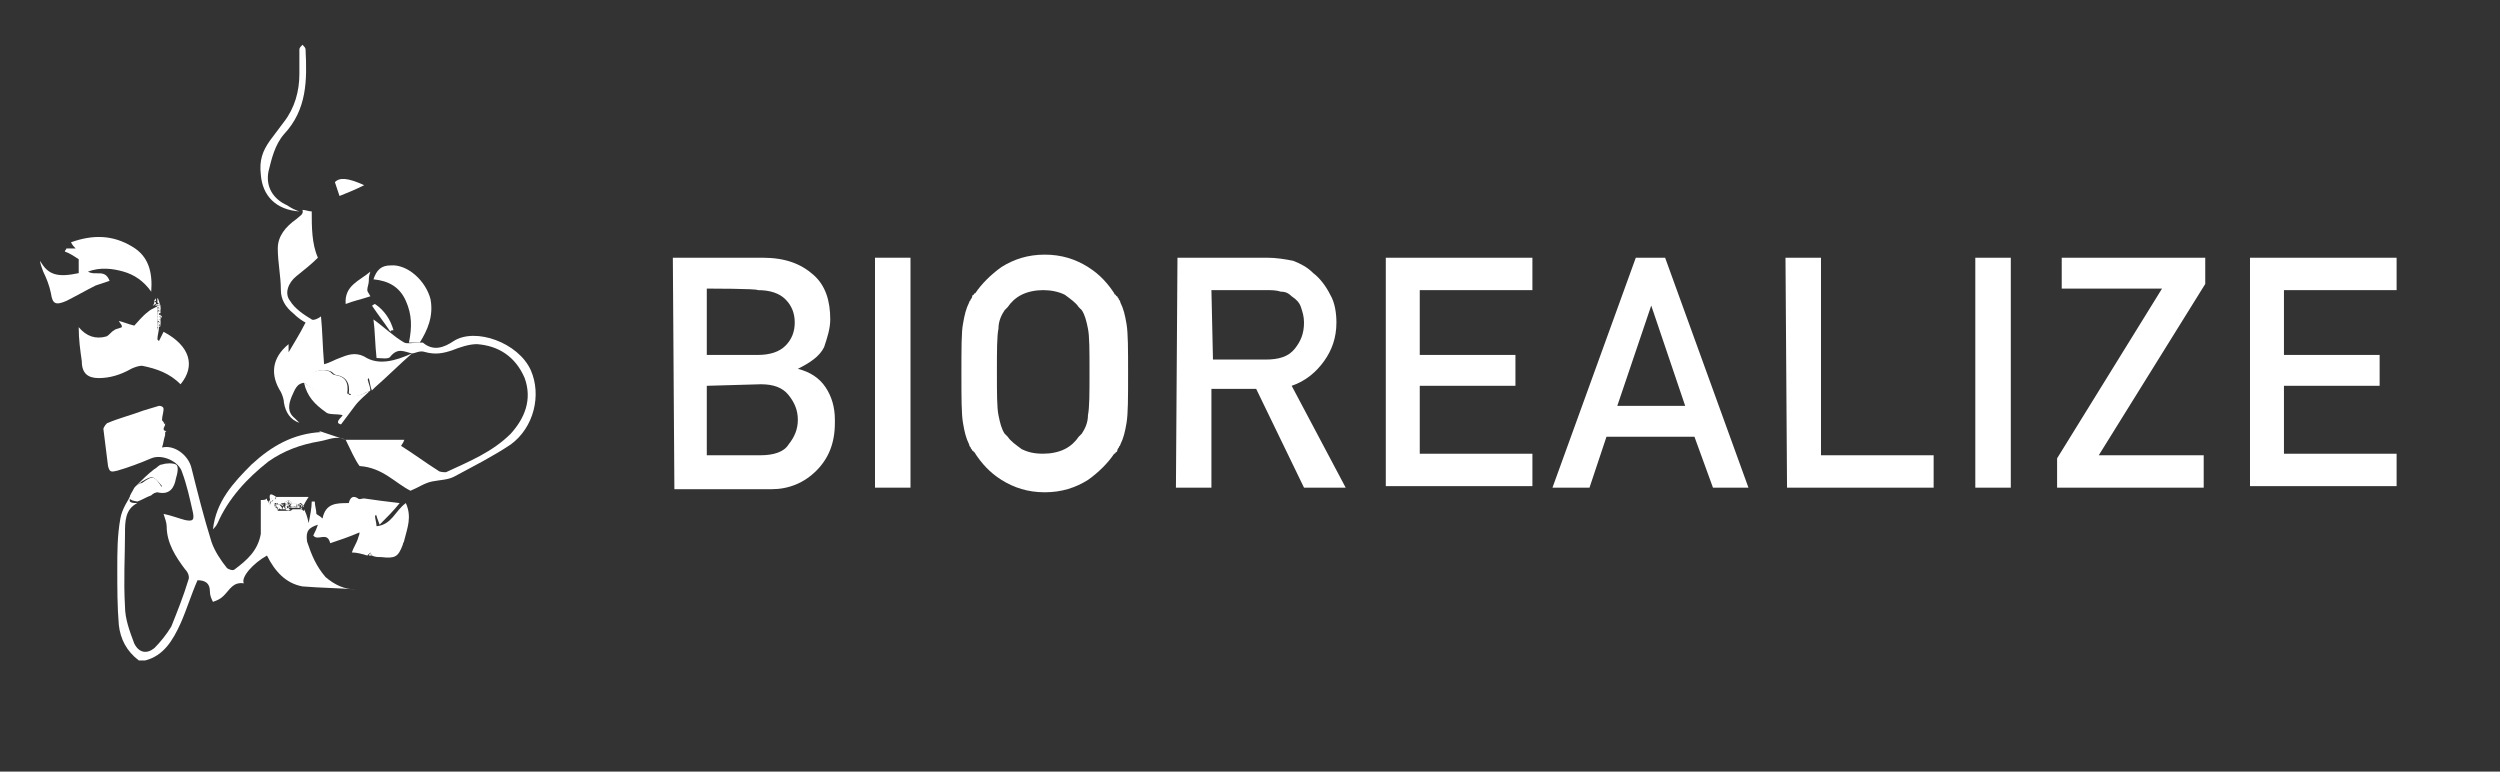 <?xml version="1.0" encoding="utf-8"?>
<!-- Generator: Adobe Illustrator 21.0.2, SVG Export Plug-In . SVG Version: 6.00 Build 0)  -->
<svg version="1.1" id="Layer_1" xmlns="http://www.w3.org/2000/svg" xmlns:xlink="http://www.w3.org/1999/xlink" x="0px" y="0px"
	 viewBox="0 0 162 50" style="enable-background:new 0 0 162 50;" xml:space="preserve">
<rect x="0" y="0" width="162" height="50" fill="#333333" stroke="none"/>
<style type="text/css">
	.st0{fill:#FFFFFF;}
</style>
<path class="st0" d="M43.6,16.7h5.8c1.5,0,2.5,0.4,3.3,1.1s1.1,1.7,1.1,2.9c0,0.6-0.2,1.2-0.4,1.8c-0.3,0.6-0.9,1-1.7,1.4l0,0
	c0.8,0.2,1.4,0.6,1.8,1.2c0.4,0.6,0.6,1.3,0.6,2.1c0,0,0,0,0,0.1v0.1c0,1.3-0.4,2.3-1.2,3.1s-1.8,1.2-2.9,1.2h-6.3L43.6,16.7
	L43.6,16.7z M45.8,18.7V23h3.3c0.8,0,1.4-0.2,1.8-0.6c0.4-0.4,0.6-0.9,0.6-1.5s-0.2-1.1-0.6-1.5c-0.4-0.4-1-0.6-1.8-0.6
	C49.1,18.7,45.8,18.7,45.8,18.7z M45.8,25v4.5h3.5c0.8,0,1.5-0.2,1.8-0.7c0.4-0.5,0.6-1,0.6-1.6s-0.2-1.1-0.6-1.6
	c-0.4-0.5-1-0.7-1.8-0.7L45.8,25L45.8,25z"/>
<path class="st0" d="M56.7,16.7H59v14.9h-2.3V16.7z"/>
<path class="st0" d="M62.4,21c0.1-0.6,0.2-1,0.4-1.4c0-0.1,0.1-0.1,0.1-0.2c0,0,0.1-0.1,0.1-0.2c0,0,0-0.1,0.1-0.1
	c0,0,0-0.1,0.1-0.1c0.4-0.6,1-1.2,1.7-1.7c0.8-0.5,1.7-0.8,2.8-0.8s2,0.3,2.8,0.8s1.3,1.1,1.7,1.7c0,0,0,0.1,0.1,0.1
	c0,0,0,0.1,0.1,0.1c0,0.1,0.1,0.1,0.1,0.2c0,0,0.1,0.1,0.1,0.2c0.2,0.4,0.3,0.8,0.4,1.4s0.1,1.6,0.1,3.2s0,2.6-0.1,3.2
	s-0.2,1-0.4,1.4c0,0.1-0.1,0.1-0.1,0.2c0,0-0.1,0.1-0.1,0.2c0,0,0,0.1-0.1,0.1c0,0,0,0.1-0.1,0.1c-0.4,0.6-1,1.2-1.7,1.7
	c-0.8,0.5-1.7,0.8-2.8,0.8s-2-0.3-2.8-0.8s-1.3-1.1-1.7-1.7c0,0,0-0.1-0.1-0.1c0,0,0-0.1-0.1-0.1c0-0.1-0.1-0.1-0.1-0.2
	c0,0-0.1-0.1-0.1-0.2c-0.2-0.4-0.3-0.8-0.4-1.4c-0.1-0.6-0.1-1.6-0.1-3.2S62.3,21.5,62.4,21z M64.7,26.9c0.1,0.5,0.2,0.9,0.4,1.2
	l0.1,0.1l0.1,0.1c0.2,0.3,0.5,0.5,0.9,0.8c0.4,0.2,0.8,0.3,1.4,0.3c0.5,0,1-0.1,1.4-0.3c0.4-0.2,0.7-0.5,0.9-0.8l0.1-0.1l0.1-0.1
	c0.2-0.3,0.4-0.7,0.4-1.2c0.1-0.5,0.1-1.4,0.1-2.8s0-2.3-0.1-2.8s-0.2-0.9-0.4-1.2L70,20l-0.1-0.1c-0.2-0.3-0.5-0.5-0.9-0.8
	c-0.4-0.2-0.9-0.3-1.4-0.3s-1,0.1-1.4,0.3c-0.4,0.2-0.7,0.5-0.9,0.8L65.2,20l-0.1,0.1c-0.2,0.3-0.4,0.7-0.4,1.2
	c-0.1,0.5-0.1,1.4-0.1,2.8S64.6,26.4,64.7,26.9z"/>
<path class="st0" d="M76.3,16.7h5.8c0.6,0,1.2,0.1,1.7,0.2c0.5,0.2,0.9,0.4,1.3,0.8c0.4,0.3,0.8,0.8,1.1,1.4
	c0.3,0.5,0.4,1.2,0.4,1.8c0,1-0.3,1.8-0.8,2.5s-1.2,1.3-2.1,1.6l3.5,6.6h-2.7l-3.1-6.4h-2.9v6.4h-2.3L76.3,16.7L76.3,16.7z
	 M78.6,23.3H82c0.9,0,1.5-0.2,1.9-0.7s0.6-1,0.6-1.7c0-0.4-0.1-0.7-0.2-1s-0.3-0.5-0.6-0.7c-0.2-0.2-0.4-0.3-0.7-0.3
	c-0.3-0.1-0.6-0.1-1-0.1h-3.5L78.6,23.3L78.6,23.3z"/>
<path class="st0" d="M89.8,16.7h9.5v2.1H92V23h6.2v2H92v4.4h7.3v2.1h-9.5V16.7z"/>
<path class="st0" d="M109.8,28.3h-5.7l-1.1,3.3h-2.4l5.4-14.9h1.9l5.4,14.9H111L109.8,28.3z M109.2,26.3l-2.2-6.5l0,0l-2.2,6.5
	H109.2z"/>
<path class="st0" d="M115.7,16.7h2.3v12.8h7.3v2.1h-9.5L115.7,16.7L115.7,16.7z"/>
<path class="st0" d="M128,16.7h2.3v14.9H128V16.7z"/>
<path class="st0" d="M133.3,29.7l6.8-11h-6.5v-2h9.3v1.7L136,29.5h6.8v2.1h-9.5V29.7L133.3,29.7z"/>
<path class="st0" d="M145.8,16.7h9.5v2.1H148V23h6.2v2H148v4.4h7.3v2.1h-9.5V16.7z"/>
<g id="bw0nhp_5_">
	<g>
		<path class="st0" d="M10.6,26.5c0,0.2-0.1,0.5-0.1,0.7l0,0c0,0.1,0.1,0.1,0.1,0.2l0,0l0.1,0.1c0,0.1-0.1,0.2-0.1,0.3l0,0
			c0,0.1,0.1,0.1,0.1,0.2l0,0c0,0.1,0,0.1,0,0.2l0,0c-0.1,0.3-0.1,0.5-0.2,0.8c0.8-0.2,1.7,0.5,1.9,1.3c0.4,1.6,0.8,3.2,1.3,4.8
			c0.2,0.6,0.6,1.2,1,1.7c0.1,0.1,0.4,0.2,0.5,0.1c0.8-0.6,1.5-1.2,1.7-2.3c0-0.2,0-0.5,0-0.7c0-0.5,0-1,0-1.5c0.2,0,0.3,0,0.4-0.1
			l0,0v0.1c0.1,0.1,0.1,0.2,0.2,0.3l0,0c0.1,0,0.1,0,0.2,0l0.1,0.1C17.9,33,18,33,18,33.1l0,0c0.1,0,0.2,0,0.3,0l0,0
			c0.1,0,0.2,0,0.2,0l0,0c0.1,0,0.2,0,0.3,0l0,0c0.1,0,0.1-0.1,0.2-0.1s0.2,0,0.3,0l0,0c0.1,0,0.1,0,0.2,0s0.1,0.1,0.2,0.1l0,0V33
			c0.1,0.2,0.2,0.4,0.3,0.9c0.1-0.5,0.2-1,0.2-1.4c0.1,0,0.1,0,0.2,0c0,0.3,0.1,0.5,0.1,0.8c0.1,0.1,0.2,0.1,0.4,0.3
			c0.2-1,0.9-1,1.7-1c0.1-0.4,0.3-0.5,0.6-0.3c0.1,0.1,0.2,0,0.4,0c0.7,0.1,1.4,0.2,2.3,0.3c-0.4,0.5-0.8,0.9-1.3,1.4
			c-0.1-0.3-0.2-0.5-0.2-0.6h-0.1c0,0.2,0.1,0.5,0.1,0.7c1-0.1,1.2-1,1.9-1.5c0.4,0.9,0.1,1.6-0.1,2.4c0,0.1-0.1,0.2-0.1,0.3
			c-0.3,0.8-0.5,0.9-1.4,0.8c-0.2,0-0.4,0-0.6-0.1c0-0.1-0.1-0.1-0.1-0.2l0,0c-0.1,0.1-0.1,0.1-0.2,0.2l0,0c-0.3-0.1-0.7-0.2-1-0.2
			c0.1-0.3,0.3-0.6,0.4-0.9c0-0.1,0.1-0.2,0.1-0.4c-0.7,0.3-1.3,0.5-1.9,0.7c-0.2-0.8-0.8-0.1-1.1-0.5c0.1-0.2,0.2-0.4,0.3-0.7
			c-0.6,0.2-0.8,0.4-0.7,1.1c0.3,0.9,0.6,1.6,1.2,2.3c0.6,0.5,1.2,0.8,2,0.8c-1.2-0.1-2.3-0.1-3.5-0.2c-1.1-0.2-1.8-1-2.3-2
			c-0.9,0.5-1.7,1.4-1.5,1.8c-0.7-0.1-0.9,0.4-1.3,0.8c-0.2,0.2-0.4,0.3-0.7,0.4c-0.1-0.2-0.2-0.4-0.2-0.7c0-0.5-0.3-0.7-0.8-0.7
			c-0.4,0.9-0.7,1.9-1.1,2.8c-0.5,1.1-1.1,2.1-2.3,2.4c-0.1,0-0.2,0-0.4,0c-0.8-0.6-1.2-1.4-1.3-2.3c-0.1-1.2-0.1-2.4-0.1-3.6
			c0-1.1,0-2.2,0.2-3.3c0.1-0.6,0.5-1.2,0.8-1.7c-0.3,0.6-0.3,0.7,0.3,0.7c-0.8,0.4-0.8,1.2-0.8,2c0,1.4-0.1,3,0,4.7
			c0,0.8,0.3,1.6,0.6,2.4C9,42.3,9.5,42.4,10,42c0.4-0.4,0.8-0.9,1.1-1.4c0.4-1,0.8-2,1.1-3c0.1-0.2,0-0.5-0.2-0.7
			c-0.6-0.8-1.2-1.7-1.2-2.8c0-0.2-0.1-0.5-0.2-0.8c0.5,0.1,1,0.3,1.4,0.4c0.5,0.1,0.6,0,0.5-0.5c-0.2-0.9-0.4-1.8-0.7-2.6
			c-0.2-0.7-1.3-1.2-2-0.9c-0.7,0.3-1.5,0.6-2.2,0.8c-0.4,0.1-0.5,0.1-0.6-0.3c-0.1-0.8-0.2-1.6-0.3-2.4c0-0.1,0.2-0.4,0.3-0.4
			c0.7-0.3,1.5-0.5,2.3-0.8c0.3-0.1,0.7-0.2,1-0.3C10.5,26.3,10.6,26.4,10.6,26.5L10.6,26.5z"/>
		<path class="st0" d="M26.7,22.9c-0.8,0.7-1.6,1.5-2.4,2.2c-0.1,0.1-0.1,0.1-0.2,0.2c-0.1-0.2-0.1-0.4-0.2-0.8
			c-0.2,0.2-0.4,0.4-0.6,0.6s-0.3,0.3-0.5,0.5c0,0-0.1-0.1-0.2-0.1c0.1-0.7-0.2-1.1-0.8-1.2c-0.1,0-0.2-0.1-0.3-0.2
			c-0.6-0.3-1.5,0-1.7,0.7c-0.6,0-0.7,0.5-0.9,0.9c-0.2,0.5-0.3,1,0.2,1.4c0.1,0.1,0.2,0.2,0.3,0.3c-0.6-0.2-0.9-0.7-1-1.3
			c0-0.2-0.1-0.5-0.2-0.7c-0.7-1.1-0.6-2.2,0.5-3.1c0,0.3,0,0.5,0,0.8L18.6,23c0.4-0.7,0.8-1.3,1.2-2.1c-0.2-0.1-0.5-0.3-0.8-0.6
			c-0.5-0.4-0.8-0.9-0.8-1.5c0-0.9-0.2-1.8-0.2-2.7c0-0.8,0.5-1.4,1.2-1.9c0.2-0.2,0.5-0.3,0.4-0.6l0,0c0.2,0,0.4,0.1,0.6,0.1
			c0,1,0,2.1,0.4,3c-0.4,0.4-0.9,0.8-1.4,1.2c-0.5,0.4-0.8,1.1-0.4,1.6c0.3,0.5,0.9,0.9,1.4,1.2c0.1,0.1,0.5-0.1,0.6-0.2
			c0.1,1,0.1,1.9,0.2,3.1c0.4-0.1,0.7-0.3,1-0.4c0.5-0.2,1-0.4,1.6-0.1C24.5,23.7,25.6,23.4,26.7,22.9z"/>
		<path class="st0" d="M22.4,28.5c1.2,0,2.5,0,3.8,0c-0.1,0.3-0.2,0.3-0.2,0.4c0.8,0.5,1.6,1.1,2.4,1.6c0.1,0.1,0.4,0.1,0.5,0.1
			c1.5-0.7,3-1.3,4.2-2.5c0.9-1,1.4-2.2,0.9-3.6c-0.6-1.4-1.7-2.1-3.1-2.2c-0.5,0-1.1,0.2-1.6,0.4c-0.6,0.2-1.1,0.3-1.8,0.1
			c-0.3-0.1-0.6,0.1-0.8,0.1c-0.5-0.1-0.9-0.4-1.4,0.2c-0.1,0.2-0.6,0.1-0.9,0.1c-0.1-0.9-0.1-1.8-0.2-2.5c0.7,0.5,1.3,1.1,2,1.5
			c0.2,0.1,0.6,0,1,0l0,0c0.1,0,0.1,0,0.2,0c0.7,0.6,1.4,0.3,2-0.1c1.4-0.9,4.2,0.1,5,1.9c0.7,1.6,0.2,3.7-1.3,4.8
			c-1.2,0.8-2.4,1.4-3.7,2.1c-0.4,0.2-0.9,0.2-1.4,0.3c-0.5,0.1-0.9,0.4-1.4,0.6c-1-0.5-1.8-1.5-3.3-1.6
			C23,29.8,22.7,29.1,22.4,28.5z"/>
		<path class="st0" d="M10.3,21.2c0,0.3-0.1,0.5-0.1,0.8c0,0,0,0,0.1,0.1c0.1-0.2,0.2-0.4,0.3-0.6c1.7,0.9,2.1,2.2,1.1,3.4
			c-0.7-0.7-1.5-1-2.5-1.2c-0.2,0-0.5,0.1-0.7,0.2c-0.7,0.4-1.4,0.6-2.1,0.6s-1.1-0.3-1.1-1.1c-0.1-0.7-0.2-1.4-0.2-2.2
			c0.5,0.6,1.1,0.8,1.8,0.6c0.2-0.1,0.3-0.3,0.5-0.4c0.1-0.1,0.3-0.1,0.5-0.2c0-0.2-0.1-0.2-0.2-0.4c0.4,0.1,0.6,0.2,1,0.3
			c0.2-0.2,0.5-0.6,0.9-0.9c0.1-0.1,0.3-0.2,0.5-0.3h0.1c0,0.1,0,0.1,0,0.2l0,0c0,0.1,0,0.2,0,0.2l0,0c0,0.1,0,0.2,0,0.3l0,0
			c0,0.1,0,0.2,0,0.3l0,0c0,0.1,0,0.2,0,0.3l0,0c0,0.1,0,0.2,0,0.3l0,0C10.2,21.1,10.3,21.2,10.3,21.2z"/>
		<path class="st0" d="M2.6,16.9c0.5,0.9,1.1,1.1,2.5,0.8c0-0.3,0-0.7,0-0.9c-0.3-0.2-0.6-0.4-0.9-0.5c0-0.1,0.1-0.1,0.1-0.2
			c0.2,0,0.4,0,0.6,0c-0.1-0.1-0.2-0.2-0.3-0.4c1.4-0.5,2.7-0.5,4,0.3c1,0.6,1.3,1.6,1.2,2.9c-0.5-0.7-1.1-1.1-1.8-1.3
			c-0.7-0.2-1.5-0.3-2.3,0c0.5,0.3,1.1-0.2,1.4,0.6c-0.3,0.1-0.6,0.2-0.9,0.3c-0.6,0.3-1.3,0.7-1.9,1c-0.7,0.3-0.9,0.2-1-0.5
			c-0.1-0.5-0.3-1-0.5-1.4C2.7,17.3,2.6,17.1,2.6,16.9z"/>
		<path class="st0" d="M27.2,22.2C27.2,22.2,27.2,22.3,27.2,22.2c-0.2,0-0.5,0-0.7,0c0.2-1,0.2-1.8-0.2-2.7
			c-0.4-0.9-1.1-1.3-2.1-1.4c0.2-0.6,0.5-0.9,1.1-0.9c1.1-0.1,2.3,1,2.6,2.2C28.1,20.5,27.7,21.4,27.2,22.2z"/>
		<path class="st0" d="M19.4,13.7c-1.5-0.1-2.4-1-2.5-2.4c-0.1-0.9,0.1-1.5,0.6-2.2c0.3-0.4,0.6-0.8,0.9-1.2c0.7-0.9,1-2,1-3.1
			c0-0.5,0-1,0-1.6c0-0.1,0.1-0.2,0.2-0.3c0.1,0.1,0.2,0.2,0.2,0.3c0.1,2,0.1,3.9-1.4,5.5c-0.6,0.7-0.8,1.6-1,2.4
			c-0.2,1,0.3,1.8,1.2,2.2C18.9,13.5,19.1,13.6,19.4,13.7L19.4,13.7z"/>
		<path class="st0" d="M20.6,27.9c0.6,0.2,1.2,0.4,1.8,0.6c-0.6-0.3-1.1,0-1.7,0.1c-1.2,0.2-2.3,0.6-3.3,1.3c-1.4,1.1-2.6,2.4-3.3,4
			c-0.1,0.2-0.2,0.3-0.3,0.4c0.2-1.8,1.3-3,2.5-4.2c1.3-1.2,2.7-2,4.5-2.1C20.7,28,20.7,27.9,20.6,27.9z"/>
		<path class="st0" d="M8.8,31.5c0.4-0.4,0.8-0.8,1.2-1.1c0.2-0.1,0.3-0.3,0.5-0.3c0.3-0.1,0.7-0.1,0.9,0s0.1,0.6,0,0.9
			c-0.1,0.6-0.4,1.1-1.2,0.9c-0.1,0-0.3,0.1-0.4,0.1c0.2-0.1,0.5-0.3,0.7-0.5c-0.6-0.7-0.6-0.7-1.3-0.3C9.1,31.3,8.9,31.4,8.8,31.5z
			"/>
		<path class="st0" d="M24,19.2c-0.6,0.2-1.1,0.3-1.6,0.5c-0.1-1.2,0.9-1.5,1.6-2.1c-0.1,0.3-0.1,0.4-0.1,0.6s-0.1,0.4-0.1,0.6
			C23.8,18.9,23.9,19,24,19.2z"/>
		<path class="st0" d="M8.8,31.5c0.1-0.1,0.3-0.2,0.4-0.2c0.7-0.5,0.8-0.5,1.3,0.3c-0.2,0.2-0.5,0.3-0.7,0.5
			c-0.3,0.1-0.6,0.3-0.9,0.4c-0.6-0.1-0.6-0.2-0.3-0.7C8.7,31.6,8.7,31.6,8.8,31.5z"/>
		<path class="st0" d="M23.6,12c-0.6,0.3-1.1,0.5-1.6,0.7c-0.1-0.3-0.2-0.6-0.3-0.9C22,11.5,22.5,11.5,23.6,12z"/>
		<path class="st0" d="M17.9,32.2c0.6,0,1.3,0,2.1,0c-0.2,0.3-0.3,0.5-0.4,0.7l0.1-0.1l0,0c-0.1-0.1-0.1-0.1-0.2-0.2l0,0
			c-0.1,0-0.2,0-0.3,0l0,0c-0.1,0-0.2,0-0.3,0c-0.1-0.1-0.1-0.1-0.2-0.2l0,0c-0.1,0.1-0.2,0.1-0.3,0.2c-0.1,0-0.1,0-0.2,0l0,0
			c-0.1,0-0.2,0-0.4,0l0,0c0,0,0-0.1-0.1-0.1l0,0C17.9,32.3,17.9,32.2,17.9,32.2L17.9,32.2z"/>
		<path class="st0" d="M25.3,21.5c-0.4-0.6-0.8-1.1-1.2-1.7c0.1,0,0.1-0.1,0.2-0.1c0.6,0.4,1,1,1.2,1.7
			C25.4,21.4,25.3,21.4,25.3,21.5z"/>
		<path class="st0" d="M17.9,32.2L17.9,32.2c-0.1,0.1-0.1,0.1-0.1,0.2l0,0c-0.1,0-0.2,0-0.2,0l0,0v-0.1l0,0l0,0l-0.1,0.1l0,0l0,0
			C17.4,31.9,17.6,32,17.9,32.2z"/>
		<path class="st0" d="M10.2,19.3c0.1,0.1,0.1,0.3,0.2,0.5l0,0l-0.1-0.1l-0.1-0.1l0,0v-0.1l0,0C10.2,19.4,10.2,19.4,10.2,19.3
			C10.2,19.4,10.2,19.3,10.2,19.3L10.2,19.3z"/>
		<path class="st0" d="M24,35.8c0,0.1,0.1,0.1,0.1,0.2l0,0l0,0C24,35.9,24,35.9,24,35.8z"/>
		<path class="st0" d="M24,36c-0.1,0-0.2,0-0.3,0l0,0h0.1C23.9,36,24,36,24,36z"/>
		<path class="st0" d="M24,36h-0.1l0,0H24L24,36L24,36z"/>
		<path class="st0" d="M19.5,32.9L19.5,32.9L19.5,32.9C19.5,33,19.5,33,19.5,32.9L19.5,32.9C19.5,32.9,19.5,32.8,19.5,32.9
			c0-0.1,0-0.1,0.1-0.1C19.6,32.8,19.6,32.8,19.5,32.9z"/>
		<path class="st0" d="M10.4,20L10.4,20h-0.1l0,0v-0.1l0,0C10.3,19.9,10.4,20,10.4,20z"/>
		<path class="st0" d="M10.3,21.2c-0.1,0-0.1,0-0.2-0.1C10.2,21.1,10.2,21.2,10.3,21.2L10.3,21.2L10.3,21.2z"/>
		<path class="st0" d="M10.4,21.1C10.4,21.2,10.3,21.2,10.4,21.1l-0.1,0.1v-0.1C10.3,21.1,10.4,21.1,10.4,21.1z"/>
		<path class="st0" d="M10.4,21.1L10.3,21l0,0v-0.1c0,0,0.1,0,0.1-0.1C10.4,21,10.4,21.1,10.4,21.1z"/>
		<path class="st0" d="M10.4,20.9c-0.1,0-0.1,0-0.1,0.1l0,0v-0.1C10.3,20.9,10.4,20.9,10.4,20.9L10.4,20.9z"/>
		<path class="st0" d="M10.4,20.9c0,0-0.1,0-0.1-0.1l0,0v-0.1l0,0h0.1l0,0C10.4,20.8,10.4,20.8,10.4,20.9z"/>
		<path class="st0" d="M10.5,20.5c0,0.1-0.1,0.1-0.1,0.2l0,0v-0.1C10.4,20.6,10.5,20.6,10.5,20.5z"/>
		<path class="st0" d="M10.5,20.5c0,0-0.1,0-0.1,0.1l0,0v-0.1H10.5L10.5,20.5z"/>
		<path class="st0" d="M10.5,20.6l-0.1-0.1l0,0v-0.1l0,0C10.4,20.4,10.5,20.5,10.5,20.6z"/>
		<path class="st0" d="M10.4,20.2v0.1l0,0h-0.1l0,0v-0.1C10.3,20.2,10.4,20.2,10.4,20.2z"/>
		<path class="st0" d="M10.4,20.2h-0.1l0,0v-0.1h0.1V20.2z"/>
		<path class="st0" d="M10.4,20.1h-0.1H10.4c-0.1,0-0.1,0-0.1-0.1c0,0,0.1,0,0.1-0.1C10.4,20,10.4,20.1,10.4,20.1z"/>
		<path class="st0" d="M10,19.5c0-0.1,0.1-0.1,0.1-0.2l0,0v0.1l0,0C10.1,19.5,10.1,19.5,10,19.5z"/>
		<path class="st0" d="M10,19.5l0.1-0.1c0,0.1,0,0.1,0,0.1S10.1,19.5,10,19.5L10,19.5z"/>
		<path class="st0" d="M10,19.5l0.1,0.1l0,0v0.1c-0.1,0-0.1,0.1-0.2,0.1C10,19.7,10,19.6,10,19.5z"/>
		<path class="st0" d="M10.7,28.2L10.7,28.2L10.7,28.2z"/>
		<path class="st0" d="M10,19.8c0.1,0,0.1-0.1,0.2-0.1l0,0v0.1l0,0C10.1,19.8,10.1,19.8,10,19.8L10,19.8z"/>
		<path class="st0" d="M10.7,27.9V28l0,0C10.8,28,10.8,28,10.7,27.9L10.7,27.9z"/>
		<path class="st0" d="M10.6,27.9L10.6,27.9c0,0,0.1,0,0.1,0.1l0,0C10.7,27.9,10.7,27.9,10.6,27.9z"/>
		<path class="st0" d="M10.7,27.5l-0.1-0.1C10.7,27.5,10.7,27.5,10.7,27.5L10.7,27.5z"/>
		<path class="st0" d="M10.8,27.5c0,0-0.1,0-0.1-0.1l0,0v-0.1l0,0C10.7,27.4,10.7,27.5,10.8,27.5z"/>
		<path class="st0" d="M10.5,27.3L10.5,27.3c0,0,0.1,0,0.1,0.1l0,0C10.6,27.3,10.5,27.3,10.5,27.3z"/>
		<path class="st0" d="M10.6,26.5L10.6,26.5C10.6,26.6,10.6,26.5,10.6,26.5z"/>
		<path class="st0" d="M10.4,20c0,0-0.1,0-0.1-0.1v-0.1h0.1l0,0C10.4,19.8,10.4,19.9,10.4,20z"/>
		<path class="st0" d="M18.2,33L18.2,33c0,0-0.1-0.1-0.2-0.1l0,0l-0.1-0.1v-0.1l0,0c0.1,0,0.2,0,0.2,0l0,0l0.1,0.1
			C18.3,32.9,18.3,33,18.2,33z"/>
		<path class="st0" d="M17.7,32.8c-0.1,0-0.1,0-0.2,0c0-0.1,0-0.2,0.1-0.3c0.1,0,0.2-0.1,0.2-0.2c0,0,0,0.1,0.1,0.1
			c0,0.1,0,0.1-0.1,0.2l0,0C17.8,32.7,17.8,32.8,17.7,32.8L17.7,32.8z"/>
		<path class="st0" d="M18.5,33L18.5,33c0-0.1,0-0.2-0.1-0.2c0.1,0,0.2,0,0.2,0v0.1l0,0C18.6,33,18.5,33,18.5,33z"/>
		<path class="st0" d="M19.2,32.9c-0.1,0-0.2,0-0.3,0l0,0v-0.1C19,32.8,19.1,32.8,19.2,32.9C19.2,32.9,19.2,32.9,19.2,32.9z"/>
		<path class="st0" d="M18.4,32.8c0,0.1,0.1,0.2,0.1,0.2c-0.1,0-0.2,0-0.2,0S18.3,32.9,18.4,32.8h-0.1H18.4L18.4,32.8z"/>
		<path class="st0" d="M17.4,32.5C17.4,32.4,17.4,32.4,17.4,32.5L17.4,32.5l0.1-0.1l0,0c0,0.1,0,0.2,0,0.2l0,0
			C17.5,32.5,17.4,32.5,17.4,32.5z"/>
		<path class="st0" d="M17.4,32.5c0,0,0.1,0,0.1,0.1s0,0.2,0.1,0.3C17.5,32.7,17.4,32.6,17.4,32.5z"/>
		<path class="st0" d="M17.6,32.8c0-0.1,0-0.2-0.1-0.3l0,0h0.1l0,0C17.6,32.7,17.6,32.8,17.6,32.8L17.6,32.8L17.6,32.8z"/>
		<path class="st0" d="M18.1,32.9c0.1,0,0.1,0.1,0.2,0.1C18.2,33,18.1,33,18.1,32.9C18,33,18.1,33,18.1,32.9z"/>
		<path class="st0" d="M18.5,33c0.1,0,0.1-0.1,0.2-0.1c0,0,0,0.1,0.1,0.1C18.6,33.1,18.6,33.1,18.5,33z"/>
		<path class="st0" d="M18.7,33.1c0,0,0-0.1-0.1-0.1l0,0L18.7,33.1C18.8,33,18.7,33,18.7,33.1L18.7,33.1z"/>
		<path class="st0" d="M18.7,33.1c0,0,0-0.1,0.1-0.1l0,0h0.1l0,0C18.8,33,18.8,33,18.7,33.1z"/>
		<path class="st0" d="M19.6,33c-0.1,0-0.1-0.1-0.2-0.1l0,0h0.1l0,0C19.5,32.9,19.5,33,19.6,33z"/>
		<path class="st0" d="M19.6,33l-0.1-0.1C19.5,33,19.5,33,19.6,33L19.6,33z"/>
		<path class="st0" d="M23.9,35.9h-0.1c0.1-0.1,0.1-0.1,0.2-0.2C23.9,35.9,23.9,35.9,23.9,35.9L23.9,35.9z"/>
		<path class="st0" d="M23.9,36c0-0.1,0.1-0.1,0.1-0.2l0,0c0,0.1,0,0.1,0.1,0.2C24,36,23.9,36,23.9,36z"/>
		<path class="st0" d="M19.2,32.9c0-0.1,0-0.1-0.1-0.1l0,0L19.2,32.9C19.2,32.8,19.2,32.9,19.2,32.9L19.2,32.9z"/>
		<path class="st0" d="M19.2,32.9c0,0,0-0.1,0.1-0.1l0,0h0.1v0.1l0,0C19.3,32.9,19.2,32.9,19.2,32.9z"/>
		<path class="st0" d="M17.8,32.9l-0.1-0.1l0,0L17.8,32.9L17.8,32.9C17.8,32.8,17.8,32.9,17.8,32.9L17.8,32.9z"/>
		<path class="st0" d="M18,33.1c0-0.1-0.1-0.1-0.2-0.2l0,0h0.1l0,0C18,33,18,33,18,33.1z"/>
		<path class="st0" d="M18,33.1c0-0.1,0-0.1,0-0.2h0.1l0,0C18.1,33,18,33,18,33.1L18,33.1z"/>
		<path class="st0" d="M10.6,27.9c0,0,0.1,0,0.1,0.1v0.1C10.7,28,10.7,27.9,10.6,27.9z"/>
		<path class="st0" d="M10.5,27.3c0,0,0.1,0,0.1,0.1v0.1C10.6,27.4,10.5,27.3,10.5,27.3z"/>
		<path class="st0" d="M19.7,24.8c0.2-0.7,1.2-1,1.7-0.7c0.1,0.1,0.2,0.2,0.3,0.2c0.7,0.1,0.9,0.5,0.8,1.2c0.1,0,0.1,0.1,0.2,0.1
			c0.2-0.2,0.3-0.3,0.5-0.5s0.4-0.4,0.6-0.6c0.1,0.4,0.2,0.6,0.2,0.8l0,0c-0.1,0.1-0.3,0.1-0.4,0.2C22.2,26.1,20.9,25.8,19.7,24.8
			L19.7,24.8L19.7,24.8z"/>
		<path class="st0" d="M19.7,24.8c1.2,0.9,2.5,1.2,3.9,0.7c0.1-0.1,0.3-0.1,0.4-0.2c-0.3,0.3-0.7,0.6-1,1s-0.6,0.8-0.9,1.2
			c-0.5-0.1,0.1-0.5,0.1-0.6c-0.4-0.1-0.9,0-1.1-0.2C20.4,26.2,19.9,25.7,19.7,24.8z"/>
		<path class="st0" d="M10.3,21.1v0.1c0,0-0.1,0-0.1-0.1l0,0C10.2,21.1,10.2,21.1,10.3,21.1L10.3,21.1z"/>
		<path class="st0" d="M10.3,21.1c0,0-0.1,0-0.1,0.1c0-0.1,0-0.2,0-0.3C10.3,20.9,10.3,21,10.3,21.1L10.3,21.1
			C10.3,21,10.3,21,10.3,21.1z"/>
		<path class="st0" d="M10.3,21l-0.1-0.1l0,0c0,0,0.1,0,0.1-0.1l0,0C10.3,20.9,10.3,20.9,10.3,21z"/>
		<path class="st0" d="M10.3,20.8c0,0-0.1,0-0.1,0.1c0-0.1,0-0.2,0-0.3C10.3,20.6,10.3,20.6,10.3,20.8
			C10.3,20.8,10.3,20.8,10.3,20.8z"/>
		<path class="st0" d="M10.3,20.7c0,0-0.1,0-0.1-0.1l0,0l0.1-0.1C10.3,20.6,10.3,20.7,10.3,20.7L10.3,20.7z"/>
		<path class="st0" d="M10.3,20.6c0,0-0.1,0-0.1,0.1c0-0.1,0-0.2,0-0.3C10.3,20.4,10.3,20.4,10.3,20.6
			C10.3,20.5,10.3,20.6,10.3,20.6L10.3,20.6z"/>
		<path class="st0" d="M10.3,20.5c0,0-0.1,0-0.1-0.1l0,0c0,0,0.1,0,0.1-0.1l0,0C10.3,20.4,10.3,20.4,10.3,20.5L10.3,20.5z"/>
		<path class="st0" d="M10.3,20.4c0,0-0.1,0-0.1,0.1c0-0.1,0-0.2,0-0.3C10.3,20.2,10.3,20.2,10.3,20.4L10.3,20.4
			C10.3,20.3,10.3,20.3,10.3,20.4z"/>
		<path class="st0" d="M10.3,20.3l-0.1-0.1l0,0c0,0,0.1,0,0.1-0.1l0,0C10.3,20.2,10.3,20.2,10.3,20.3z"/>
		<path class="st0" d="M10.3,20.1c0,0-0.1,0-0.1,0.1c0-0.1,0-0.2,0-0.2C10.3,20,10.3,20,10.3,20.1L10.3,20.1
			C10.3,20.1,10.3,20.1,10.3,20.1z"/>
		<path class="st0" d="M10.3,19.8v0.1l0,0c-0.1,0-0.1,0-0.2,0.1C10.1,19.9,10.2,19.8,10.3,19.8h-0.1C10.2,19.8,10.2,19.8,10.3,19.8
			L10.3,19.8z"/>
		<path class="st0" d="M10.1,20c0.1,0,0.1,0,0.2-0.1V20C10.2,20,10.2,20,10.1,20L10.1,20z"/>
		<path class="st0" d="M17.8,32.4c-0.1,0.1-0.2,0.1-0.2,0.2l0,0c0-0.1,0.1-0.2,0.1-0.2l0,0C17.8,32.4,17.8,32.4,17.8,32.4L17.8,32.4
			z"/>
		<path class="st0" d="M18.9,32.6c0.1,0,0.2,0,0.3,0c0,0.1,0,0.1-0.1,0.2c-0.1,0-0.2,0-0.3,0C18.9,32.7,18.9,32.6,18.9,32.6
			L18.9,32.6z"/>
		<path class="st0" d="M18.4,32.6c0.1-0.1,0.2-0.1,0.3-0.2c0,0.1,0,0.1-0.1,0.2C18.6,32.6,18.5,32.6,18.4,32.6L18.4,32.6z"/>
		<path class="st0" d="M18.2,32.7c-0.1,0-0.2,0-0.2,0c0-0.1,0-0.1-0.1-0.2c0.1,0,0.2,0,0.4,0C18.2,32.6,18.2,32.7,18.2,32.7z"/>
		<path class="st0" d="M19.4,32.6c0.1,0.1,0.1,0.1,0.2,0.2c-0.1,0-0.1-0.1-0.2-0.1V32.6z"/>
		<path class="st0" d="M19.4,32.6c0,0,0,0.1,0.1,0.1l0,0L19.4,32.6L19.4,32.6C19.4,32.7,19.4,32.6,19.4,32.6L19.4,32.6z"/>
		<path class="st0" d="M19.4,32.6c0,0,0,0.1-0.1,0.1h-0.1l0,0c0-0.1,0-0.1-0.1-0.2C19.3,32.6,19.3,32.6,19.4,32.6z"/>
		<path class="st0" d="M19.2,32.5c0,0.1,0.1,0.1,0.1,0.2h-0.1l0,0C19.2,32.6,19.2,32.6,19.2,32.5L19.2,32.5z"/>
		<path class="st0" d="M18.2,32.5c0.1,0,0.1,0,0.2,0l0,0v0.1l0,0h-0.1l0,0C18.3,32.7,18.3,32.6,18.2,32.5z"/>
		<path class="st0" d="M18.2,32.5c0,0.1,0,0.1,0.1,0.2h-0.1l0,0C18.2,32.7,18.2,32.6,18.2,32.5L18.2,32.5z"/>
		<path class="st0" d="M17.9,32.5c0,0.1,0,0.1,0.1,0.2l0,0h-0.1C17.9,32.6,17.9,32.6,17.9,32.5L17.9,32.5z"/>
		<path class="st0" d="M19.5,32.7c0.1,0,0.1,0.1,0.2,0.1l0,0C19.6,32.8,19.6,32.8,19.5,32.7L19.5,32.7L19.5,32.7L19.5,32.7z"/>
		<path class="st0" d="M18.7,32.4c0.1,0.1,0.1,0.1,0.2,0.2l0,0h-0.1C18.7,32.5,18.7,32.5,18.7,32.4z"/>
		<path class="st0" d="M18.7,32.4c0,0.1,0,0.1,0.1,0.2l0,0h-0.1l0,0C18.7,32.5,18.7,32.5,18.7,32.4L18.7,32.4L18.7,32.4z"/>
		<path class="st0" d="M17.8,32.4c0,0-0.1,0-0.1-0.1s0.1-0.1,0.1-0.2C17.8,32.2,17.8,32.3,17.8,32.4z"/>
		<path class="st0" d="M17.7,32.3c0,0.1-0.1,0.2-0.1,0.2h-0.1c0-0.1,0-0.2,0-0.2C17.6,32.3,17.7,32.3,17.7,32.3z"/>
		<path class="st0" d="M17.5,32.4h-0.1H17.5L17.5,32.4C17.5,32.3,17.5,32.3,17.5,32.4z"/>
		<path class="st0" d="M17.5,32.2L17.5,32.2L17.5,32.2z"/>
		<path class="st0" d="M10.2,19.5c0-0.1,0-0.1,0-0.1C10.2,19.3,10.2,19.4,10.2,19.5C10.2,19.4,10.2,19.4,10.2,19.5z"/>
		<path class="st0" d="M10.2,19.7v-0.1C10.2,19.6,10.2,19.6,10.2,19.7h0.1C10.2,19.7,10.2,19.7,10.2,19.7L10.2,19.7z"/>
		<path class="st0" d="M10.4,19.8h-0.1l0,0v-0.1l0,0C10.3,19.7,10.4,19.8,10.4,19.8z"/>
		<path class="st0" d="M19.3,32.9L19.3,32.9L19.3,32.9l0.1-0.1l0,0v0.1C19.4,32.9,19.4,32.9,19.3,32.9z"/>
		<path class="st0" d="M10.3,20.7v-0.1l0,0h0.1l0,0v0.1C10.4,20.7,10.3,20.7,10.3,20.7z"/>
		<path class="st0" d="M10.4,20.6h-0.1v-0.1l0,0h0.1l0,0V20.6z"/>
		<path class="st0" d="M10.4,20.5h-0.1v-0.1h0.1V20.5z"/>
		<path class="st0" d="M10.3,19.7v0.1h-0.1v-0.1C10.2,19.7,10.2,19.7,10.3,19.7z"/>
		<path class="st0" d="M18.1,32.9H18l0,0v-0.1l0,0C18,32.9,18,32.9,18.1,32.9z"/>
		<path class="st0" d="M18.2,32.7h0.1l0,0v0.1l0,0C18.3,32.8,18.2,32.7,18.2,32.7z"/>
		<path class="st0" d="M17.8,32.7h0.1v0.1l0,0L17.8,32.7L17.8,32.7L17.8,32.7L17.8,32.7z"/>
		<path class="st0" d="M17.8,32.7L17.8,32.7l-0.1,0.1C17.8,32.8,17.8,32.7,17.8,32.7z"/>
		<path class="st0" d="M18.7,32.8c-0.1,0-0.2,0-0.2,0l0,0v-0.1l0,0C18.6,32.7,18.7,32.7,18.7,32.8L18.7,32.8
			C18.6,32.7,18.6,32.8,18.7,32.8L18.7,32.8z"/>
		<path class="st0" d="M18.8,32.9h-0.1v-0.1l0,0L18.8,32.9C18.8,32.8,18.8,32.9,18.8,32.9L18.8,32.9z"/>
		<path class="st0" d="M18.9,32.7c0.1,0,0.2,0,0.3,0l0,0v0.1l0,0C19,32.8,19,32.8,18.9,32.7L18.9,32.7L18.9,32.7L18.9,32.7z"/>
		<path class="st0" d="M18.8,32.9L18.8,32.9L18.8,32.9l0.1-0.1l0,0v0.1H18.8z"/>
		<path class="st0" d="M18.4,32.7L18.4,32.7l-0.1,0.1v-0.1H18.4z"/>
		<path class="st0" d="M19.1,32.8L19.1,32.8l0.1-0.1l0,0v0.1l0,0C19.2,32.8,19.2,32.8,19.1,32.8z"/>
		<path class="st0" d="M19.2,32.8L19.2,32.8l0.1-0.1l0,0v0.1l0,0C19.3,32.8,19.3,32.8,19.2,32.8z"/>
		<path class="st0" d="M17.8,32.8h0.1v0.1L17.8,32.8C17.8,32.9,17.8,32.8,17.8,32.8z"/>
		<path class="st0" d="M18.8,32.6h0.1v0.1l0,0C18.9,32.7,18.8,32.7,18.8,32.6L18.8,32.6C18.8,32.7,18.8,32.6,18.8,32.6L18.8,32.6z"
			/>
		<path class="st0" d="M18.7,32.7c-0.1,0-0.2,0-0.2,0v-0.1C18.6,32.6,18.7,32.6,18.7,32.7L18.7,32.7C18.7,32.6,18.7,32.7,18.7,32.7z
			"/>
		<path class="st0" d="M19.3,32.8L19.3,32.8l0.1-0.1v0.1C19.4,32.8,19.4,32.8,19.3,32.8z"/>
		<path class="st0" d="M18.7,32.7L18.7,32.7l0.1-0.1v0.1C18.7,32.7,18.7,32.7,18.7,32.7L18.7,32.7z"/>
		<path class="st0" d="M18.6,32.7h0.1l0,0v0.1l0,0L18.6,32.7L18.6,32.7z"/>
		<path class="st0" d="M18.8,32.8L18.8,32.8l0.1-0.1v0.1H18.8z"/>
	</g>
</g>
</svg>
